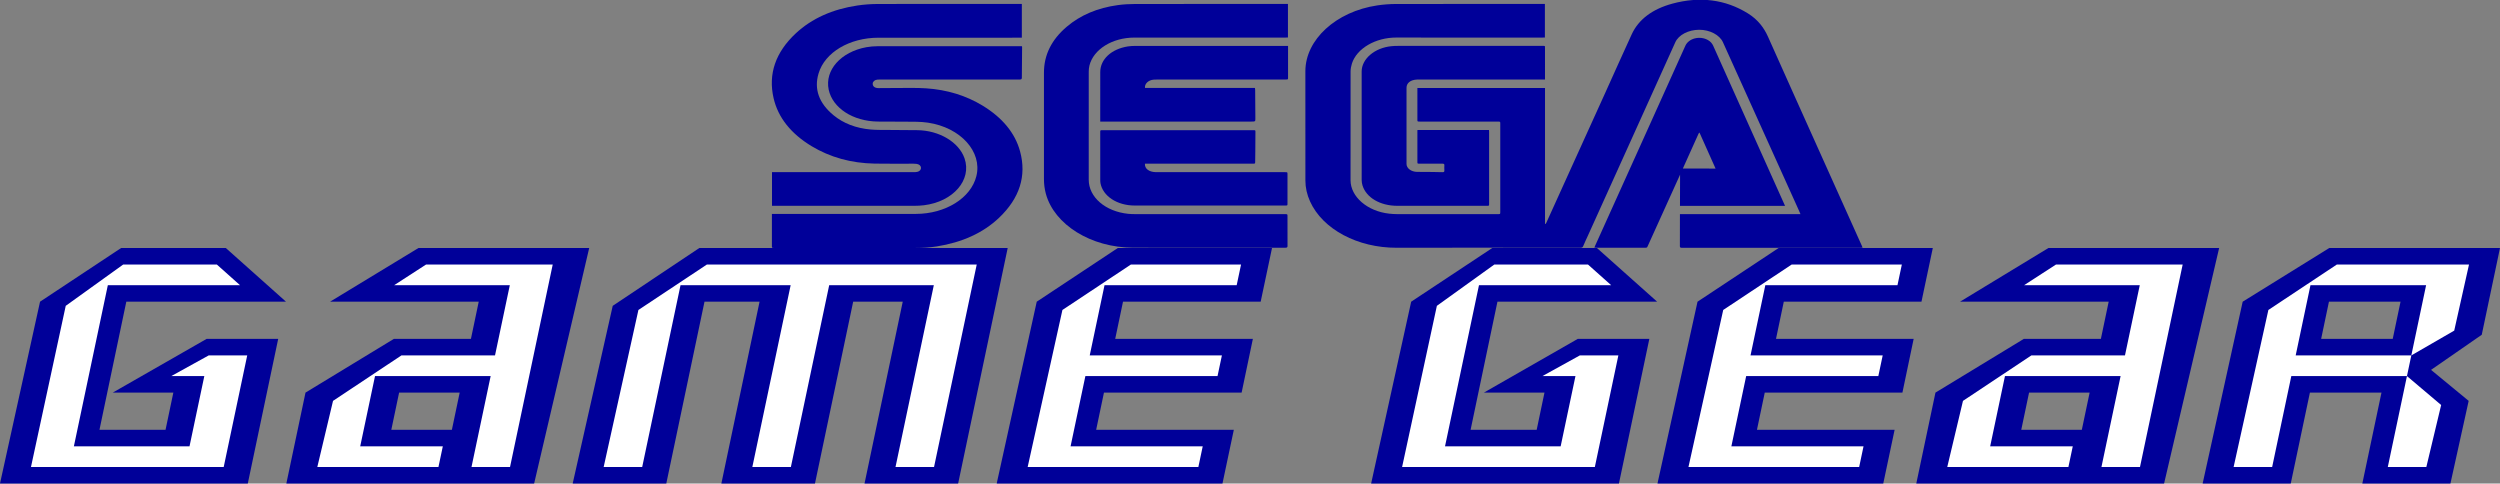 <?xml version="1.0" encoding="UTF-8" standalone="no"?>
<svg
   xmlns:dc="http://purl.org/dc/elements/1.1/"
   xmlns:cc="http://creativecommons.org/ns#"
   xmlns:rdf="http://www.w3.org/1999/02/22-rdf-syntax-ns#"
   xmlns:svg="http://www.w3.org/2000/svg"
   xmlns="http://www.w3.org/2000/svg"
   xmlns:sodipodi="http://sodipodi.sourceforge.net/DTD/sodipodi-0.dtd"
   xmlns:inkscape="http://www.inkscape.org/namespaces/inkscape"
   viewBox="0 0 455.974 88.188"
   height="88.188"
   width="455.974"
   xml:space="preserve"
   version="1.1"
   id="svg2"
   sodipodi:docname="logo.svg"
   inkscape:version="0.92.2 (5c3e80d, 2017-08-06)"><rect x="0" y="0" width="455.974" height="88.188" fill="#808080" stroke="none"/><sodipodi:namedview
     pagecolor="#ffffff"
     bordercolor="#666666"
     borderopacity="1"
     objecttolerance="10"
     gridtolerance="10"
     guidetolerance="10"
     inkscape:pageopacity="0"
     inkscape:pageshadow="2"
     inkscape:window-width="1920"
     inkscape:window-height="1017"
     id="namedview58"
     showgrid="false"
     fit-margin-top="0"
     fit-margin-left="0"
     fit-margin-right="0"
     fit-margin-bottom="0"
     inkscape:zoom="0.76539493"
     inkscape:cx="227.98688"
     inkscape:cy="58.792065"
     inkscape:window-x="-8"
     inkscape:window-y="-8"
     inkscape:window-maximized="1"
     inkscape:current-layer="svg2" /><defs
     id="defs6"><clipPath
       id="clipPath16"
       clipPathUnits="userSpaceOnUse"><path
         id="path18"
         d="M 0,94.067 H 364.779 V 0 H 0 Z"
         inkscape:connector-curvature="0" /></clipPath></defs><g
     transform="matrix(1.25,0,0,-0.938,0,88.188)"
     id="g10"><g
       id="g12"><g
         clip-path="url(#clipPath16)"
         id="g14"><g
           transform="translate(225.418,93.253)"
           id="g20"><path
             id="path22"
             style="fill:#000099;fill-opacity:1;fill-rule:evenodd;stroke:none"
             d="m 0,0 v -6.528 c -0.139,-0.006 -0.26,-0.016 -0.381,-0.016 -7.096,0 -14.189,-0.018 -21.286,0.008 -3.046,0.011 -5.782,-2.112 -6.489,-5.049 -0.123,-0.502 -0.194,-1.029 -0.198,-1.544 -0.01,-7.05 -0.01,-14.1 -0.005,-21.15 0.004,-3.211 2.439,-6.021 5.619,-6.499 0.377,-0.057 0.758,-0.091 1.136,-0.092 4.903,-0.006 9.805,-0.004 14.711,-0.004 0.382,0 0.382,0 0.382,0.392 v 17.204 c 0,0.402 0,0.402 -0.395,0.402 h -11.346 c -0.352,0 -0.353,0.001 -0.353,0.344 v 5.91 0.273 H 0.017 v -26.42 c 0.028,-0.004 0.057,-0.01 0.084,-0.015 0.042,0.09 0.088,0.176 0.12,0.269 1.259,3.703 2.519,7.408 3.779,11.112 1.602,4.703 3.205,9.407 4.805,14.114 1.289,3.797 2.558,7.602 3.868,11.391 1.011,2.924 3.048,4.913 5.919,5.952 4.011,1.447 7.738,0.837 11.045,-1.906 1.435,-1.193 2.324,-2.755 2.916,-4.523 2.611,-7.815 5.255,-15.621 7.885,-23.429 1.941,-5.762 3.886,-11.525 5.83,-17.287 0.027,-0.089 0.05,-0.18 0.086,-0.307 -0.121,-0.007 -0.214,-0.019 -0.307,-0.019 -8.678,-10e-4 -17.353,0.001 -26.027,-0.006 -0.262,0 -0.326,0.077 -0.324,0.329 0.011,1.969 0.007,3.942 0.007,5.911 v 0.307 h 17.592 c -0.106,0.33 -0.193,0.604 -0.286,0.875 -3.146,9.282 -6.288,18.565 -9.434,27.847 -0.533,1.568 -1.063,3.139 -1.595,4.707 -0.486,1.426 -1.926,2.431 -3.463,2.424 -1.581,-0.007 -3,-0.995 -3.487,-2.426 -1.893,-5.584 -3.786,-11.169 -5.679,-16.753 -2.355,-6.95 -4.719,-13.902 -7.074,-20.852 -0.232,-0.685 -0.482,-1.363 -0.693,-2.054 -0.074,-0.247 -0.199,-0.3 -0.436,-0.3 -1.862,0.008 -3.727,0.005 -5.589,0.005 -7.069,0 -14.137,0.02 -21.204,-0.007 -5.662,-0.02 -10.771,3.577 -12.617,8.996 -0.449,1.321 -0.683,2.684 -0.683,4.077 -0.011,7.085 -0.011,14.171 -0.004,21.258 0.006,6.143 4.472,11.598 10.49,12.793 0.897,0.177 1.823,0.27 2.732,0.275 C -14.615,0.009 -7.502,0 -0.389,0 Z"
             inkscape:connector-curvature="0" /></g><g
           transform="translate(112.644,53.997)"
           id="g24"><path
             id="path26"
             style="fill:#000099;fill-opacity:1;fill-rule:evenodd;stroke:none"
             d="m 0,0 v 6.545 h 0.375 c 6.784,0 13.568,0 20.355,0.002 0.148,0 0.303,0.009 0.444,0.048 0.365,0.098 0.58,0.42 0.564,0.825 -0.015,0.368 -0.267,0.667 -0.641,0.735 -0.146,0.026 -0.298,0.036 -0.447,0.036 -1.889,0.004 -3.781,-0.03 -5.673,0.017 -3.44,0.081 -6.51,1.235 -9.192,3.386 -3.008,2.419 -4.898,5.545 -5.555,9.346 -0.806,4.668 0.27,8.912 3.253,12.61 2.326,2.882 5.347,4.682 8.978,5.401 0.971,0.194 1.979,0.289 2.969,0.293 6.892,0.025 13.783,0.013 20.675,0.013 h 0.349 V 32.69 h -0.378 c -6.845,0 -13.694,0.002 -20.54,-0.003 C 11.32,32.685 7.71,29.85 6.793,25.738 c -0.684,-3.049 0.062,-5.777 2.16,-8.1 1.458,-1.615 3.301,-2.549 5.461,-2.804 0.821,-0.098 1.654,-0.069 2.484,-0.081 1.422,-0.021 2.845,-0.031 4.265,-0.043 3.219,-0.031 6.101,-2.308 6.928,-5.473 C 29.188,5.038 26.445,0.806 22.165,0.109 21.712,0.034 21.252,0.004 20.794,0.003 13.975,-0.003 7.152,0 0.331,0 Z"
             inkscape:connector-curvature="0" /></g><g
           transform="translate(112.629,52.425)"
           id="g28"><path
             id="path30"
             style="fill:#000099;fill-opacity:1;fill-rule:evenodd;stroke:none"
             d="m 0,0 h 0.383 20.621 c 4.328,0 8.041,3.089 8.832,7.348 0.885,4.746 -2.314,9.447 -7.051,10.39 -1.101,0.22 -2.213,0.183 -3.325,0.195 -1.333,0.011 -2.665,0.001 -4.001,0.022 -3.654,0.057 -6.611,2.653 -7.174,6.212 -0.595,3.789 1.791,7.351 5.51,8.248 0.529,0.127 1.084,0.189 1.623,0.189 6.932,0.014 13.853,0.009 20.781,0.009 h 0.276 c 0.012,-0.063 0.033,-0.112 0.033,-0.162 -0.016,-1.996 -0.038,-3.992 -0.038,-5.987 0,-0.309 -0.126,-0.337 -0.374,-0.337 -6.743,0.006 -13.482,0.006 -20.223,0.005 -0.16,0 -0.32,-0.003 -0.477,-0.021 -0.39,-0.048 -0.666,-0.36 -0.687,-0.754 -0.025,-0.539 0.297,-0.898 0.84,-0.898 0.947,0 1.891,0.028 2.836,0.024 1.369,-0.007 2.743,0.054 4.105,-0.065 3.086,-0.271 5.849,-1.414 8.258,-3.368 2.863,-2.325 4.735,-5.296 5.467,-8.912 C 37.178,7.397 36.156,3.069 33.16,-0.735 30.822,-3.706 27.752,-5.542 24.055,-6.325 23.015,-6.543 21.959,-6.626 20.9,-6.626 14.059,-6.627 7.221,-6.627 0.383,-6.627 0,-6.627 0,-6.627 0,-6.235 v 5.885 z"
             inkscape:connector-curvature="0" /></g><g
           transform="translate(187.927,93.253)"
           id="g32"><path
             id="path34"
             style="fill:#000099;fill-opacity:1;fill-rule:evenodd;stroke:none"
             d="m 0,0 v -6.523 c -0.128,-0.008 -0.254,-0.021 -0.382,-0.021 -7.344,0 -14.683,0 -22.027,0 -3.223,0 -5.979,-2.29 -6.561,-5.457 -0.066,-0.379 -0.097,-0.772 -0.097,-1.159 -0.004,-7.006 -0.004,-14.011 -0.002,-21.018 0.002,-3.395 2.418,-6.172 5.765,-6.635 0.34,-0.045 0.687,-0.057 1.031,-0.057 7.27,-0.005 14.543,-0.004 21.813,-0.004 0.392,0 0.392,-10e-4 0.392,-0.385 0,-1.935 -0.007,-3.868 0.005,-5.804 0.002,-0.265 -0.072,-0.345 -0.344,-0.345 -7.395,0.006 -14.787,-0.01 -22.184,0.009 -6.144,0.017 -11.525,4.483 -12.74,10.521 -0.187,0.93 -0.271,1.866 -0.271,2.812 10e-4,6.899 0.005,13.801 0,20.702 -0.002,3.409 1.087,6.412 3.352,8.959 1.982,2.231 4.462,3.634 7.399,4.171 0.847,0.155 1.719,0.223 2.579,0.223 C -14.972,0.006 -7.677,0 -0.378,0 Z"
             inkscape:connector-curvature="0" /></g><g
           transform="translate(245.551,61.245)"
           id="g36"><path
             id="path38"
             style="fill:#000099;fill-opacity:1;fill-rule:evenodd;stroke:none"
             d="M 0,0 C 1.357,-0.011 3.041,-0.006 4.401,-0.006 H 4.77 C 3.977,2.363 3.207,4.661 2.434,6.961 H 2.363 C 2.328,6.868 2.284,6.776 2.254,6.681 1.537,4.561 0.818,2.443 0.105,0.322 Z m -0.408,-1.188 c -1.436,-4.231 -3.061,-9.007 -4.499,-13.237 -0.086,-0.25 -0.181,-0.497 -0.255,-0.751 -0.046,-0.167 -0.129,-0.226 -0.3,-0.221 -0.316,0.007 -0.636,0.002 -0.953,0.002 -2.04,0 -4.081,0 -6.122,0 -0.113,0 -0.227,0.01 -0.377,0.018 0.039,0.134 0.068,0.241 0.103,0.346 2.295,6.776 4.59,13.552 6.887,20.328 2.094,6.195 4.19,12.389 6.287,18.582 0.496,1.457 2.12,1.991 3.295,1.102 C 4.029,24.702 4.27,24.328 4.419,23.891 6.201,18.586 7.988,13.284 9.775,7.98 11.455,2.994 13.134,-1.991 14.814,-6.978 14.844,-7.06 14.87,-7.143 14.91,-7.26 H -0.423 c 0,1.915 0.015,4.169 0.015,6.072"
             inkscape:connector-curvature="0" /></g><g
           transform="translate(225.433,78.557)"
           id="g40"><path
             id="path42"
             style="fill:#000099;fill-opacity:1;fill-rule:evenodd;stroke:none"
             d="m 0,0 h -0.327 -17.944 c -0.152,0 -0.3,0.001 -0.453,-0.013 -0.916,-0.072 -1.482,-0.678 -1.482,-1.597 v -14.815 c 0,-0.823 0.668,-1.509 1.516,-1.536 0.757,-0.021 1.519,-0.011 2.277,-0.02 0.48,-0.005 0.956,-0.012 1.431,-0.038 0.239,-0.013 0.305,0.082 0.299,0.307 -0.015,0.353 -0.015,0.707 0,1.061 0.006,0.221 -0.078,0.287 -0.295,0.287 -1.093,-0.009 -2.189,-0.004 -3.287,-0.004 -0.353,0 -0.355,0.002 -0.355,0.341 v 5.963 c 0,0.078 0.007,0.155 0.011,0.249 h 10.438 c 0.004,-0.116 0.011,-0.219 0.016,-0.323 v -14.073 c 0,-0.349 -0.005,-0.349 -0.344,-0.349 -4.358,0 -8.713,-0.004 -13.065,0 -2.478,0.002 -4.513,1.588 -5.059,3.943 -0.077,0.339 -0.126,0.697 -0.126,1.047 -0.004,7.041 -0.006,14.082 -0.002,21.123 0.002,2.456 1.897,4.601 4.333,4.924 0.308,0.041 0.62,0.056 0.925,0.057 7.033,0.002 14.065,0.001 21.099,0.001 0.44,0 0.391,0.04 0.394,-0.401 L 0,0.356 Z"
             inkscape:connector-curvature="0" /></g><g
           transform="translate(167.068,76.918)"
           id="g44"><path
             id="path46"
             style="fill:#000099;fill-opacity:1;fill-rule:evenodd;stroke:none"
             d="m 0,0 h 16.043 c 0.014,-0.138 0.033,-0.256 0.033,-0.377 0.012,-1.829 0.02,-3.657 0.029,-5.486 v -0.025 c 0.002,-0.653 0.002,-0.653 -0.641,-0.653 h -21.6 -0.393 v 0.328 c 0,3.101 -0.002,6.204 0.002,9.304 0.002,2.477 1.612,4.473 4.033,4.985 0.364,0.079 0.751,0.094 1.129,0.094 7.3,0.005 14.594,0.004 21.894,0.004 h 0.345 V 7.83 2.001 c 0,-0.361 0,-0.361 -0.36,-0.361 C 14.293,1.639 8.072,1.64 1.852,1.636 1.658,1.636 1.465,1.631 1.27,1.612 0.506,1.54 -0.082,0.814 0,0"
             inkscape:connector-curvature="0" /></g><g
           transform="translate(167.058,62.189)"
           id="g48"><path
             id="path50"
             style="fill:#000099;fill-opacity:1;fill-rule:evenodd;stroke:none"
             d="m 0,0 c -0.052,-0.967 0.583,-1.61 1.577,-1.645 0.08,-0.004 0.159,-0.002 0.238,-0.002 h 18.606 c 0.375,0 0.38,0 0.38,-0.366 v -5.778 c 0,-0.346 -0.005,-0.347 -0.352,-0.347 H -1.493 c -2.555,10e-4 -4.651,1.827 -4.994,4.36 -0.032,0.236 -0.03,0.476 -0.03,0.715 -0.002,3.074 -0.002,6.149 -0.002,9.222 0,0.357 0,0.357 0.361,0.357 7.305,0.001 14.61,0.001 21.916,0 0.384,0 0.372,0 0.367,-0.373 C 16.114,4.871 16.114,3.599 16.106,2.327 16.102,1.675 16.094,1.02 16.087,0.368 16.083,0.002 16.083,0 15.724,0 H 0.407 Z"
             inkscape:connector-curvature="0" /></g><g
           transform="translate(5.842,35.354)"
           id="g52"><path
             id="path54"
             style="fill:#000099;fill-opacity:1;fill-rule:nonzero;stroke:none"
             d="M 0,0 -5.842,-35.354 H 30.314 L 34.75,-7.232 H 24.305 L 10.613,-17.676 h 8.838 l -1.139,-7.233 H 8.671 L 12.588,0 H 35.889 L 27.102,10.444 H 11.835 Z"
             inkscape:connector-curvature="0" /></g><g
           transform="translate(9.592,34.55)"
           id="g56"><path
             id="path58"
             style="fill:#ffffff;fill-opacity:1;fill-rule:nonzero;stroke:none"
             d="M 0,0 -5.072,-31.336 H 23.05 l 3.43,21.694 H 20.857 L 15.4,-13.66 h 4.821 l -2.16,-13.658 H 1.188 L 6.143,4.017 H 25.426 L 22.045,8.035 H 8.386 Z"
             inkscape:connector-curvature="0" /></g><g
           transform="translate(205.908,35.354)"
           id="g60"><path
             id="path62"
             style="fill:#000099;fill-opacity:1;fill-rule:nonzero;stroke:none"
             d="M 0,0 -5.843,-35.354 H 30.314 L 34.75,-7.232 H 24.305 L 10.612,-17.676 h 8.838 l -1.138,-7.233 H 8.67 L 12.587,0 H 35.889 L 27.101,10.444 H 11.834 Z"
             inkscape:connector-curvature="0" /></g><g
           transform="translate(209.657,34.55)"
           id="g64"><path
             id="path66"
             style="fill:#ffffff;fill-opacity:1;fill-rule:nonzero;stroke:none"
             d="M 0,0 -5.073,-31.336 H 23.05 l 3.431,21.694 H 20.856 L 15.4,-13.66 h 4.822 L 18.061,-27.318 H 1.189 L 6.144,4.017 H 25.427 L 22.045,8.035 H 8.386 Z"
             inkscape:connector-curvature="0" /></g><g
           transform="translate(67.073,17.677)"
           id="g68"><path
             id="path70"
             style="fill:#000099;fill-opacity:1;fill-rule:nonzero;stroke:none"
             d="M 0,0 -1.138,-7.233 H -9.976 L -8.838,0 Z m 10.864,-17.677 8.035,45.798 H -6.009 L -18.915,17.676 H 2.778 L 1.641,10.444 H -9.607 L -22.497,0 -25.292,-17.677 Z"
             inkscape:connector-curvature="0" /></g><g
           transform="translate(80.649,42.584)"
           id="g72"><path
             id="path74"
             style="fill:#ffffff;fill-opacity:1;fill-rule:nonzero;stroke:none"
             d="m 0,0 h -18.479 l -4.655,-4.018 h 16.873 l -2.16,-13.659 h -13.658 l -9.977,-8.838 -2.293,-12.856 h 17.676 l 0.637,4.018 h -12.053 l 2.16,13.659 h 16.873 l -2.795,-17.677 h 5.623 z"
             inkscape:connector-curvature="0" /></g><g
           transform="translate(304.902,17.677)"
           id="g76"><path
             id="path78"
             style="fill:#000099;fill-opacity:1;fill-rule:nonzero;stroke:none"
             d="M 0,0 -1.139,-7.233 H -9.976 L -8.838,0 Z m 10.864,-17.677 8.034,45.798 H -6.009 L -18.914,17.676 H 2.779 L 1.641,10.444 H -9.607 L -22.497,0 -25.293,-17.677 Z"
             inkscape:connector-curvature="0" /></g><g
           transform="translate(318.478,42.584)"
           id="g80"><path
             id="path82"
             style="fill:#ffffff;fill-opacity:1;fill-rule:nonzero;stroke:none"
             d="m 0,0 h -18.48 l -4.655,-4.018 H -6.261 L -8.42,-17.677 h -13.66 l -9.977,-8.838 -2.293,-12.856 h 17.677 l 0.637,4.018 h -12.052 l 2.158,13.659 h 16.873 l -2.795,-17.677 h 5.625 z"
             inkscape:connector-curvature="0" /></g><g
           transform="translate(151.272,35.354)"
           id="g84"><path
             id="path86"
             style="fill:#000099;fill-opacity:1;fill-rule:nonzero;stroke:none"
             d="m 0,0 -5.842,-35.354 h 32.943 l 1.657,10.445 H 8.67 l 1.139,7.233 h 20.087 l 1.641,10.444 H 11.449 L 12.588,0 h 20.087 l 1.657,10.444 H 11.834 Z"
             inkscape:connector-curvature="0" /></g><g
           transform="translate(155.02,33.746)"
           id="g88"><path
             id="path90"
             style="fill:#ffffff;fill-opacity:1;fill-rule:nonzero;stroke:none"
             d="m 0,0 -5.071,-30.532 h 24.907 l 0.636,4.017 H 1.189 l 2.16,13.659 h 19.283 l 0.636,4.018 H 3.984 l 2.16,13.659 h 19.283 l 0.637,4.017 H 9.993 Z"
             inkscape:connector-curvature="0" /></g><g
           transform="translate(247.688,35.354)"
           id="g92"><path
             id="path94"
             style="fill:#000099;fill-opacity:1;fill-rule:nonzero;stroke:none"
             d="m 0,0 -5.842,-35.354 h 32.944 l 1.657,10.445 H 8.672 l 1.139,7.233 h 20.086 l 1.64,10.444 H 11.451 L 12.588,0 h 20.088 l 1.656,10.444 H 11.836 Z"
             inkscape:connector-curvature="0" /></g><g
           transform="translate(251.438,33.746)"
           id="g96"><path
             id="path98"
             style="fill:#ffffff;fill-opacity:1;fill-rule:nonzero;stroke:none"
             d="m 0,0 -5.071,-30.532 h 24.907 l 0.637,4.017 H 1.189 l 2.159,13.659 h 19.284 l 0.636,4.018 H 3.984 l 2.16,13.659 h 19.283 l 0.636,4.017 H 9.994 Z"
             inkscape:connector-curvature="0" /></g><g
           transform="translate(350.266,35.354)"
           id="g100"><path
             id="path102"
             style="fill:#000099;fill-opacity:1;fill-rule:nonzero;stroke:none"
             d="M 0,0 -1.139,-7.232 H -11.584 L -10.445,0 Z M -2.779,-17.676 -5.574,-35.354 H 7.281 l 2.662,16.07 -5.49,6.026 7.399,6.829 2.662,16.873 H -10.395 L -23.033,0 -28.875,-35.354 h 12.856 l 2.795,17.678 z"
             inkscape:connector-curvature="0" /></g><g
           transform="translate(351.839,24.908)"
           id="g104"><path
             id="path106"
             style="fill:#ffffff;fill-opacity:1;fill-rule:nonzero;stroke:none"
             d="m 0,0 h -16.872 l 2.158,13.659 H 2.159 Z m -20.856,8.838 -5.072,-30.532 h 5.624 l 2.795,17.676 H -0.636 L -3.431,-21.694 H 2.193 L 4.353,-9.642 -0.636,-4.018 0,0 6.261,4.821 8.419,17.677 h -19.281 z"
             inkscape:connector-curvature="0" /></g><g
           transform="translate(89.404,34.55)"
           id="g108"><path
             id="path110"
             style="fill:#000099;fill-opacity:1;fill-rule:nonzero;stroke:none"
             d="M 0,0 -5.842,-34.55 H 7.816 l 5.575,35.354 h 8.035 L 15.852,-34.55 H 29.51 l 5.574,35.354 h 7.232 L 36.741,-34.55 H 50.4 l 7.232,45.798 H 12.638 Z"
             inkscape:connector-curvature="0" /></g><g
           transform="translate(93.152,33.746)"
           id="g112"><path
             id="path114"
             style="fill:#ffffff;fill-opacity:1;fill-rule:nonzero;stroke:none"
             d="M 0,0 -5.07,-30.532 H 0.553 L 6.145,4.821 h 16.069 l -5.591,-35.353 h 5.624 l 5.591,35.353 h 15.266 l -5.59,-35.353 h 5.623 l 6.228,39.37 H 9.994 Z"
             inkscape:connector-curvature="0" /></g></g></g></g></svg>